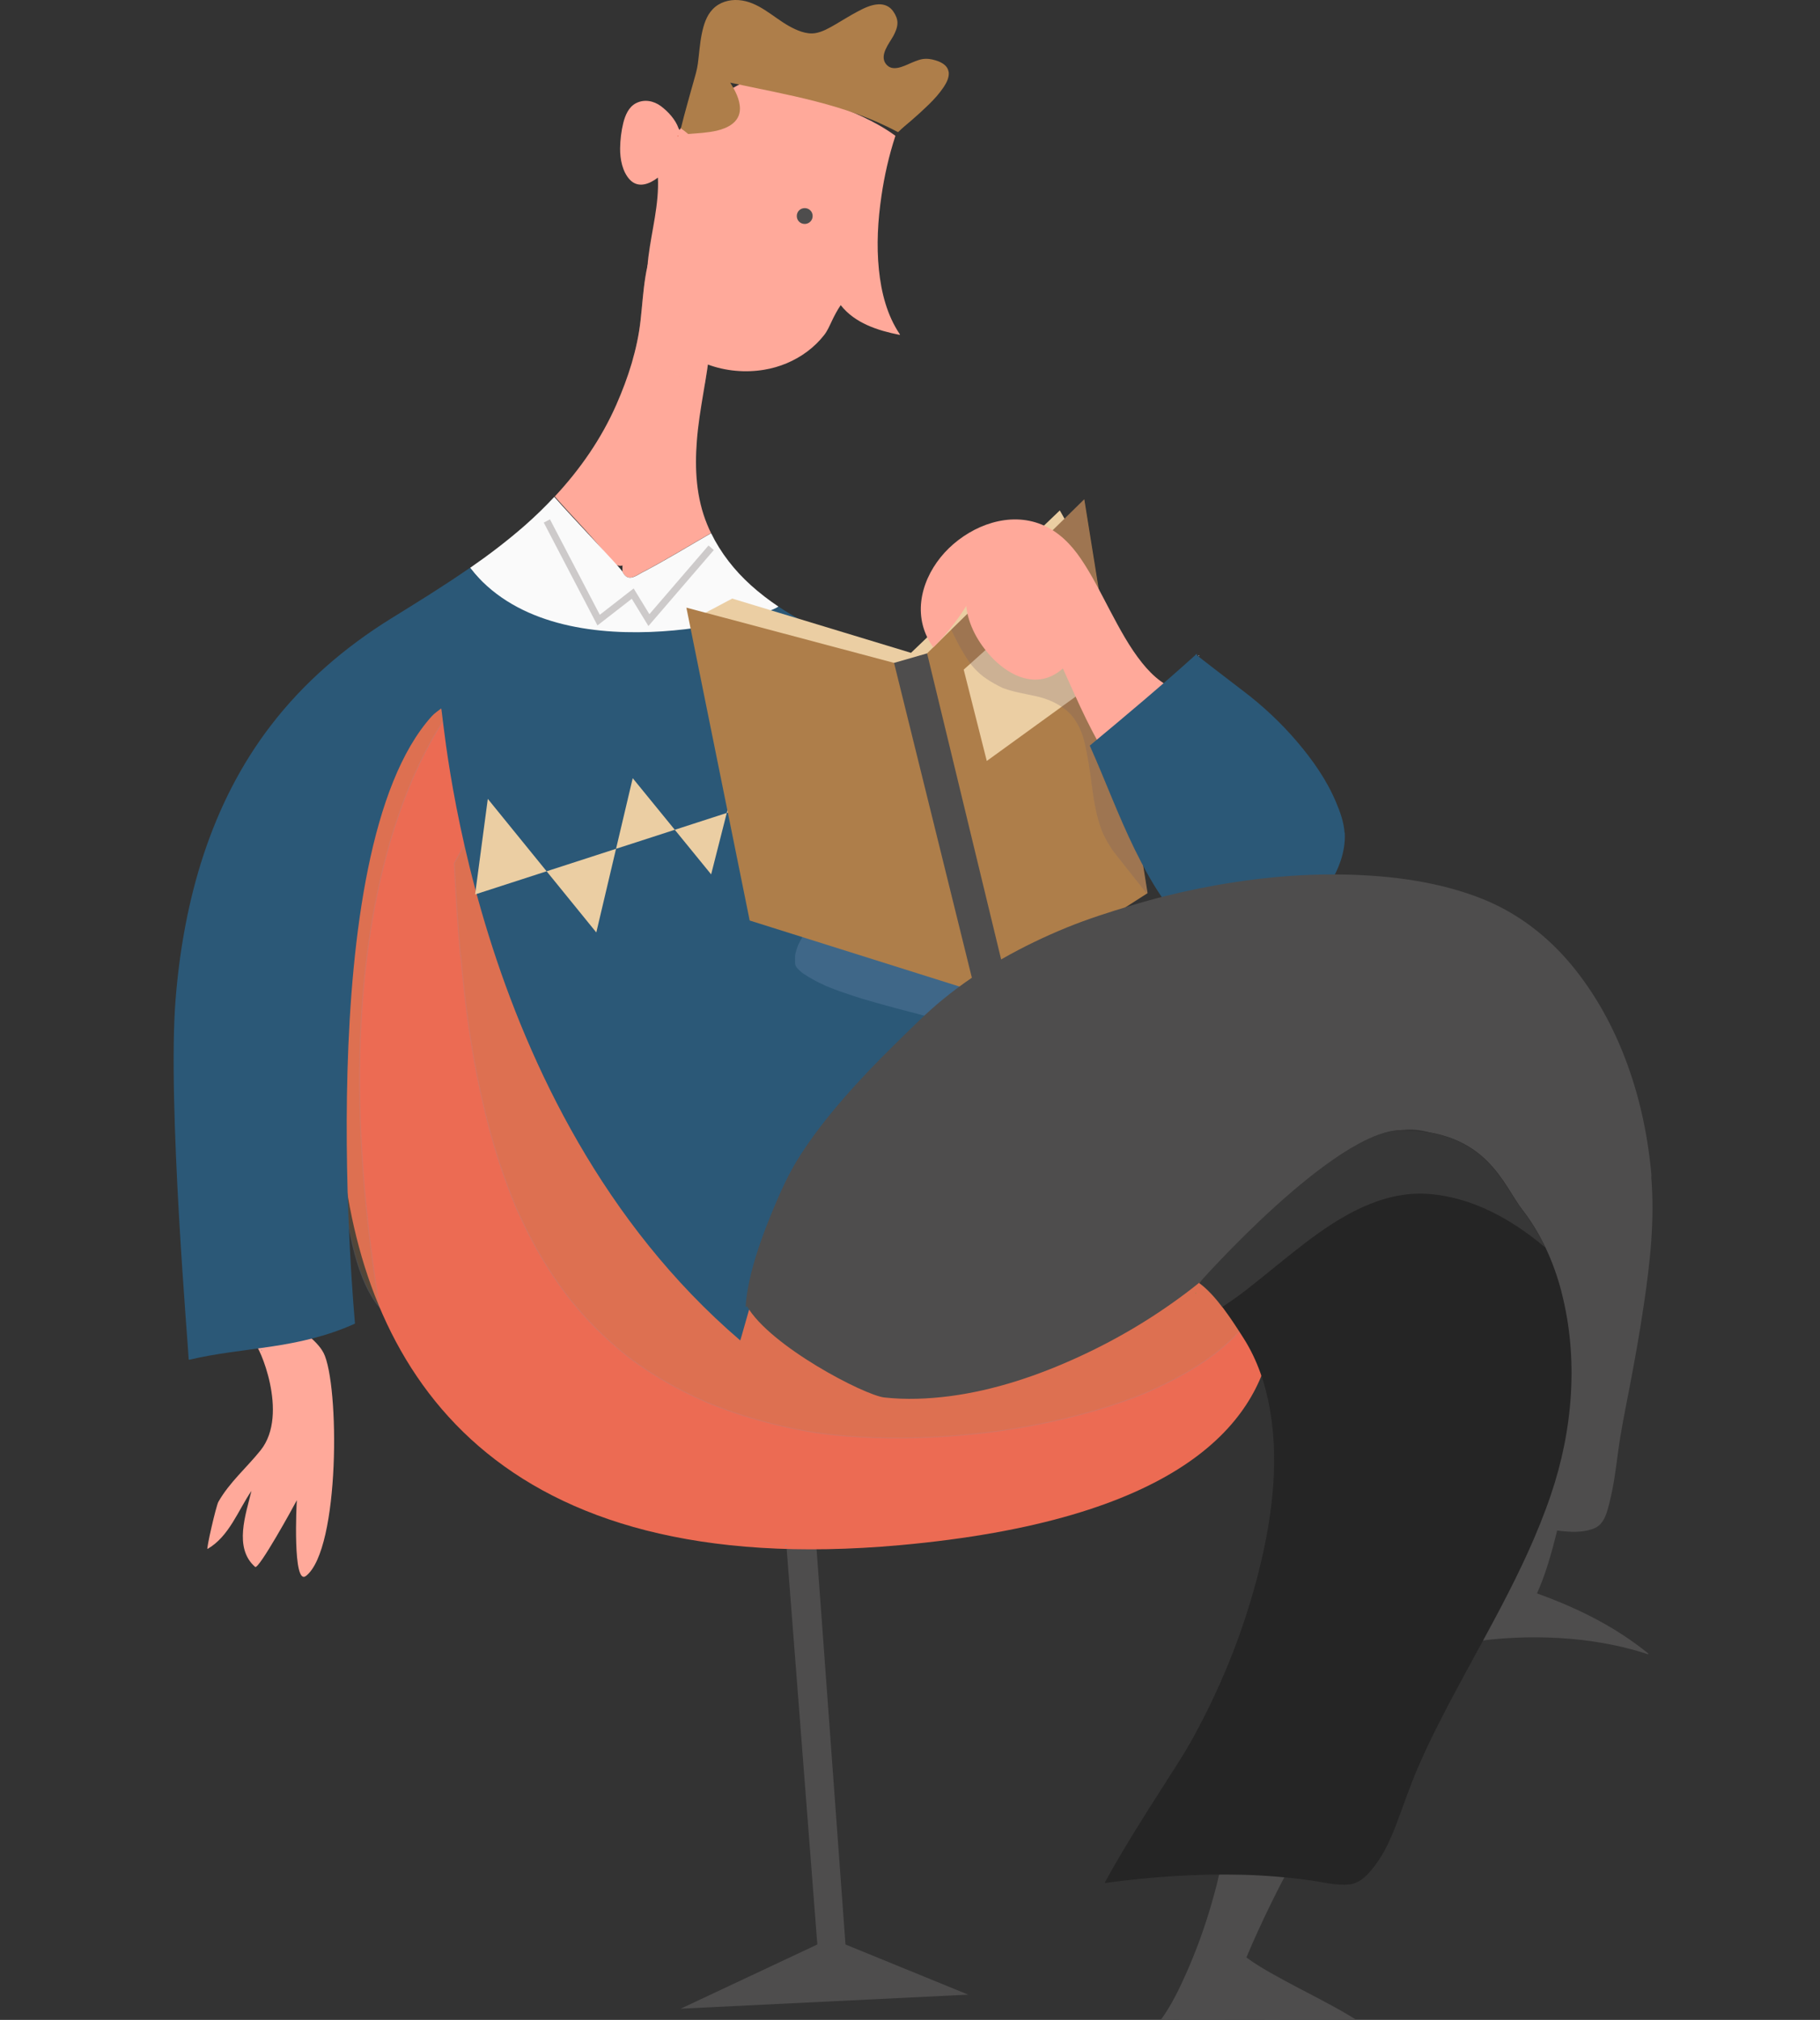 <svg width="283" height="314" viewBox="0 0 283 314" fill="none" xmlns="http://www.w3.org/2000/svg">
<rect x="0" y="0" width="283" height="314" fill="#333333" stroke="none"/>
<g clip-path="url(#clip0_2206_918)">
<path d="M122.118 238.134L127.089 302.28L105.84 312.259L150.559 310.076L131.467 302.28L126.776 238.134H122.118Z" fill="#4E4D4D"/>
<path d="M50.307 210.311C48.397 206.552 38.407 201.202 39.641 208.965C40.151 208.883 45.056 219.766 40.53 225.445C38.374 228.137 35.691 230.418 33.963 233.455C33.584 234.128 32.037 240.923 32.267 240.792C35.642 238.839 37.008 234.817 39.098 231.764C38.258 235.326 36.283 240.628 39.674 243.582C40.217 244.058 45.731 234.062 46.159 233.209C46.11 233.652 45.468 246.668 47.591 244.978C52.891 240.792 52.792 215.186 50.307 210.295V210.311Z" fill="#FFA99A"/>
<path d="M256.291 257.041C251.156 252.856 245.214 249.934 238.993 247.702C241.05 243.122 242.021 238.198 243.256 233.356C244.457 233.651 245.642 233.979 246.827 234.275C246.926 234.291 246.959 234.16 246.877 234.127C245.675 233.832 244.49 233.503 243.305 233.208C243.371 232.929 243.453 232.65 243.519 232.371C243.519 232.387 243.552 232.404 243.568 232.404C243.667 232.404 243.667 232.256 243.568 232.256C243.568 232.256 243.568 232.256 243.552 232.256C243.585 232.125 243.618 232.01 243.651 231.878C243.684 231.78 243.519 231.747 243.502 231.846C243.387 232.289 243.272 232.732 243.157 233.175C242.136 232.929 241.099 232.716 240.063 232.568C238.96 232.42 237.857 232.354 236.754 232.453C236.26 232.486 235.767 232.568 235.273 232.683C235.075 232.732 235.108 232.716 235.042 232.912C234.927 233.257 234.829 233.602 234.713 233.947C233.199 238.871 231.849 243.844 230.434 248.801C229.825 250.935 229.183 253.069 228.525 255.186C228.508 255.252 228.558 255.285 228.623 255.285C233.15 254.579 237.758 254.382 242.317 254.628C246.86 254.891 251.386 255.613 255.732 256.992C255.896 257.041 256.061 257.107 256.225 257.156C256.291 257.189 256.357 257.074 256.308 257.025L256.291 257.041Z" fill="#4E4D4D"/>
<path d="M180.498 313.998C182.177 311.7 183.428 309.074 184.58 306.464C186.028 303.182 187.246 299.8 188.267 296.353C189.106 293.481 189.913 290.494 190.16 287.473C194.06 287.293 197.961 286.882 201.763 287.966C198.866 293.268 196.167 298.684 193.83 304.248C193.83 304.281 193.846 304.314 193.879 304.347C197.961 307.367 206.026 310.88 210.849 313.966C201.319 313.966 181.173 313.834 180.498 313.966V313.998Z" fill="#4E4D4D"/>
<path d="M67.737 108.479C58.059 111.631 14.673 251.478 139.927 240.202C225.218 232.52 191.559 182.047 191.559 182.047C191.559 182.047 77.415 105.344 67.737 108.479Z" fill="#EC6B53"/>
<g style="mix-blend-mode:multiply" opacity="0.25">
<path d="M71.654 148.563C71.934 151.747 72.28 154.931 72.691 158.099C72.691 158.198 72.724 158.313 72.724 158.362C72.757 158.559 72.774 158.74 72.806 158.936C72.856 159.314 72.922 159.692 72.971 160.069C73.086 160.824 73.202 161.596 73.317 162.351C73.58 163.926 73.844 165.486 74.156 167.045C75.358 173.135 76.938 179.159 79.16 184.969C79.44 185.708 79.736 186.43 80.032 187.169C80.032 187.169 80.032 187.185 80.032 187.201C80.098 187.333 80.147 187.48 80.213 187.628C80.361 187.956 80.509 188.285 80.657 188.613C81.283 189.975 81.925 191.321 82.633 192.651C84.032 195.277 85.579 197.805 87.323 200.218C87.57 200.546 87.817 200.891 88.064 201.219C88.13 201.301 88.196 201.4 88.262 201.482C88.295 201.531 88.328 201.58 88.36 201.613C88.805 202.171 89.249 202.729 89.71 203.271C90.681 204.403 91.685 205.503 92.755 206.554C93.825 207.62 94.944 208.655 96.096 209.623C96.425 209.902 96.755 210.165 97.084 210.444C97.199 210.526 97.643 210.887 97.742 210.969C98.252 211.363 98.763 211.74 99.289 212.101C101.939 213.956 104.737 215.581 107.651 216.96C108.424 217.338 109.214 217.682 110.004 218.027C110.054 218.043 110.086 218.06 110.119 218.076C110.317 218.158 110.498 218.24 110.695 218.306C111.09 218.454 111.469 218.618 111.864 218.766C113.543 219.406 115.255 219.98 116.966 220.473C120.11 221.392 123.303 222.147 126.529 222.656C126.858 222.705 127.204 222.754 127.533 222.803C127.648 222.803 127.764 222.836 127.879 222.853C128.455 222.918 129.031 223 129.607 223.05C130.957 223.197 132.29 223.296 133.64 223.378C139.713 223.723 145.803 223.509 151.843 222.869C152.683 222.787 153.506 222.689 154.345 222.574C154.51 222.557 154.674 222.524 154.855 222.508C154.872 222.508 154.888 222.508 154.905 222.508C155.283 222.459 155.678 222.393 156.057 222.344C157.67 222.098 159.283 221.835 160.879 221.523C164.056 220.916 167.216 220.161 170.31 219.258C171.825 218.815 173.339 218.322 174.82 217.797C175.577 217.535 176.335 217.239 177.092 216.944C177.437 216.812 177.783 216.665 178.112 216.533C178.112 216.533 178.145 216.517 178.178 216.5C178.31 216.435 178.458 216.386 178.589 216.32C181.272 215.138 183.906 213.792 186.375 212.2C186.984 211.806 187.593 211.396 188.185 210.969C188.432 210.788 188.679 210.608 188.926 210.427C189.041 210.329 189.173 210.23 189.288 210.132C190.325 209.295 191.312 208.408 192.25 207.44C192.711 206.947 193.172 206.455 193.6 205.946C193.715 205.798 193.847 205.651 193.962 205.503C194.061 205.372 194.291 205.076 194.357 204.978C195.098 203.944 195.74 202.877 196.316 201.761C196.645 201.104 197.238 200.677 197.896 200.464C196.925 190.222 191.493 182.064 191.493 182.064C191.493 182.064 111.699 128.439 79.884 112.698C78.962 117.376 77.037 121.939 74.913 126.207C73.564 128.899 72.115 131.542 70.65 134.184C70.881 138.993 71.177 143.803 71.605 148.596L71.654 148.563Z" fill="#AE7E4A"/>
<path d="M71.654 148.563C71.934 151.747 72.28 154.931 72.691 158.099C72.691 158.198 72.724 158.313 72.724 158.362C72.757 158.559 72.774 158.74 72.806 158.936C72.856 159.314 72.922 159.692 72.971 160.069C73.086 160.824 73.202 161.596 73.317 162.351C73.58 163.926 73.844 165.486 74.156 167.045C75.358 173.135 76.938 179.159 79.16 184.969C79.44 185.708 79.736 186.43 80.032 187.169C80.032 187.169 80.032 187.185 80.032 187.201C80.098 187.333 80.147 187.48 80.213 187.628C80.361 187.956 80.509 188.285 80.657 188.613C81.283 189.975 81.925 191.321 82.633 192.651C84.032 195.277 85.579 197.805 87.323 200.218C87.57 200.546 87.817 200.891 88.064 201.219C88.13 201.301 88.196 201.4 88.262 201.482C88.295 201.531 88.328 201.58 88.36 201.613C88.805 202.171 89.249 202.729 89.71 203.271C90.681 204.403 91.685 205.503 92.755 206.554C93.825 207.62 94.944 208.655 96.096 209.623C96.425 209.902 96.755 210.165 97.084 210.444C97.199 210.526 97.643 210.887 97.742 210.969C98.252 211.363 98.763 211.74 99.289 212.101C101.939 213.956 104.737 215.581 107.651 216.96C108.424 217.338 109.214 217.682 110.004 218.027C110.054 218.043 110.086 218.06 110.119 218.076C110.317 218.158 110.498 218.24 110.695 218.306C111.09 218.454 111.469 218.618 111.864 218.766C113.543 219.406 115.255 219.98 116.966 220.473C120.11 221.392 123.303 222.147 126.529 222.656C126.858 222.705 127.204 222.754 127.533 222.803C127.648 222.803 127.764 222.836 127.879 222.853C128.455 222.918 129.031 223 129.607 223.05C130.957 223.197 132.29 223.296 133.64 223.378C139.713 223.723 145.803 223.509 151.843 222.869C152.683 222.787 153.506 222.689 154.345 222.574C154.51 222.557 154.674 222.524 154.855 222.508C154.872 222.508 154.888 222.508 154.905 222.508C155.283 222.459 155.678 222.393 156.057 222.344C157.67 222.098 159.283 221.835 160.879 221.523C164.056 220.916 167.216 220.161 170.31 219.258C171.825 218.815 173.339 218.322 174.82 217.797C175.577 217.535 176.335 217.239 177.092 216.944C177.437 216.812 177.783 216.665 178.112 216.533C178.112 216.533 178.145 216.517 178.178 216.5C178.31 216.435 178.458 216.386 178.589 216.32C181.272 215.138 183.906 213.792 186.375 212.2C186.984 211.806 187.593 211.396 188.185 210.969C188.432 210.788 188.679 210.608 188.926 210.427C189.041 210.329 189.173 210.23 189.288 210.132C190.325 209.295 191.312 208.408 192.25 207.44C192.711 206.947 193.172 206.455 193.6 205.946C193.715 205.798 193.847 205.651 193.962 205.503C194.061 205.372 194.291 205.076 194.357 204.978C195.098 203.944 195.74 202.877 196.316 201.761C196.645 201.104 197.238 200.677 197.896 200.464C196.925 190.222 191.493 182.064 191.493 182.064C191.493 182.064 111.699 128.439 79.884 112.698C78.962 117.376 77.037 121.939 74.913 126.207C73.564 128.899 72.115 131.542 70.65 134.184C70.881 138.993 71.177 143.803 71.605 148.596L71.654 148.563Z" stroke="#918F8F" stroke-width="0.148" stroke-miterlimit="10"/>
</g>
<g style="mix-blend-mode:multiply" opacity="0.25">
<path d="M71.324 108.775C68.032 107.396 68.79 108.102 67.736 108.479C55.721 112.681 46.125 187.923 58.996 203.172C47.64 133.872 71.291 109.021 71.324 108.791V108.775Z" fill="#AE7E4A"/>
<path d="M71.324 108.775C68.032 107.396 68.79 108.102 67.736 108.479C55.721 112.681 46.125 187.923 58.996 203.172C47.64 133.872 71.291 109.021 71.324 108.791V108.775Z" stroke="#918F8F" stroke-width="0.148" stroke-miterlimit="10"/>
</g>
<path d="M96.787 87.945V88.881C97.561 90.44 98.663 89.652 99.75 89.029C103.453 87.108 106.909 84.958 110.563 82.873C110.349 82.43 110.135 81.971 109.954 81.511C108.259 77.391 108.012 72.943 108.358 68.528C108.736 63.587 109.954 58.761 110.415 53.837C110.563 52.31 110.711 50.718 110.415 49.192C110.168 47.944 109.724 46.73 109.246 45.564C108.275 43.119 107.09 40.657 105.51 38.539C105.247 38.178 104.605 37.357 103.996 37.045C103.864 36.832 103.716 36.619 103.469 36.504C103.206 36.372 102.893 36.405 102.597 36.438C102.597 36.422 102.564 36.405 102.531 36.405C102.531 36.405 102.531 36.422 102.515 36.438C102.482 36.438 102.465 36.438 102.432 36.438C102.35 36.438 102.367 36.553 102.432 36.586C100.161 40.607 100.112 45.351 99.601 49.832C99.108 54.313 97.659 58.761 95.849 62.881C93.512 68.199 90.203 72.959 86.269 77.178C88.985 80.313 91.882 83.152 94.532 86.501C94.993 87.125 95.618 88.208 96.869 87.896L96.787 87.945Z" fill="#FFA99A"/>
<g style="mix-blend-mode:multiply" opacity="0.25">
<path d="M98.383 55.675C98.877 55.938 99.37 56.184 99.864 56.431C100.095 56.545 100.341 56.66 100.572 56.759C100.621 56.775 100.671 56.792 100.704 56.808C100.736 56.808 100.786 56.841 100.852 56.857C101.28 57.022 101.708 57.169 102.135 57.3C104.193 57.924 106.234 58.597 108.308 59.221C108.736 59.352 109.18 59.484 109.624 59.599C109.937 57.694 110.233 55.774 110.414 53.854C110.563 52.327 110.711 50.735 110.414 49.208C110.168 47.961 109.723 46.746 109.246 45.581C108.275 43.135 107.09 40.673 105.51 38.556C105.246 38.195 104.604 37.374 103.995 37.062C103.864 36.849 103.716 36.635 103.469 36.52C103.205 36.389 102.893 36.422 102.596 36.455C102.596 36.438 102.563 36.422 102.531 36.422C102.531 36.422 102.531 36.438 102.514 36.455C102.481 36.455 102.465 36.455 102.432 36.455C102.349 36.455 102.366 36.57 102.432 36.602C100.16 40.624 100.111 45.367 99.601 49.849C99.387 51.785 98.992 53.722 98.465 55.626L98.383 55.675Z" fill="#FFA99A"/>
</g>
<path d="M120.998 94.33C120.998 94.33 121.031 94.314 121.047 94.297C119.549 93.296 118.117 92.196 116.768 90.982C114.216 88.684 112.077 85.959 110.579 82.89C106.942 84.974 103.469 87.124 99.765 89.045C98.679 89.669 97.576 90.44 96.803 88.897C96.803 88.585 88.902 80.362 86.187 77.243C84.755 78.786 83.224 80.263 81.644 81.659C78.928 84.039 76.064 86.222 73.102 88.273C88.672 108.495 118.66 96.07 121.014 94.347L120.998 94.33Z" fill="#FAFAFA"/>
<path d="M40.662 209.819C40.563 209.819 40.563 209.968 40.662 209.968C40.761 209.968 40.761 209.819 40.662 209.819Z" fill="#918F8F"/>
<path d="M186.406 101.848C186.307 101.848 186.307 102.012 186.406 102.012C186.505 102.012 186.505 101.848 186.406 101.848Z" fill="#918F8F"/>
<path d="M115.172 203.271C115.073 203.271 115.073 203.419 115.172 203.419C115.271 203.419 115.271 203.271 115.172 203.271Z" fill="#4E4D4D"/>
<path d="M185.93 200.939C185.831 200.939 185.831 201.104 185.93 201.104C186.028 201.104 186.028 200.939 185.93 200.939Z" fill="#AE7E4A"/>
<path d="M122.199 240.186C122.1 240.186 122.1 240.35 122.199 240.35C122.298 240.35 122.298 240.186 122.199 240.186Z" fill="#918F8F"/>
<path d="M228.574 234.111C228.475 234.111 228.475 234.26 228.574 234.26C228.673 234.26 228.673 234.111 228.574 234.111Z" fill="#4E4D4D"/>
<path d="M223.9 235.047C223.801 235.047 223.801 235.195 223.9 235.195C223.999 235.195 223.999 235.047 223.9 235.047Z" fill="#4E4D4D"/>
<path d="M142.79 124.401C140.338 117.196 138.33 109.612 138.675 101.931C138.675 101.898 138.659 101.865 138.626 101.849C132.503 100.174 126.364 97.844 121.048 94.298C121.048 94.298 121.015 94.315 120.998 94.331C118.661 96.038 86.171 105.082 73.086 88.258C69.07 91.048 64.889 93.625 60.725 96.202C53.664 100.585 47.245 106.1 42.176 112.698C32.728 124.943 28.547 140.011 27.313 155.227C25.98 171.493 29.337 210.066 29.337 211.297C29.337 211.346 29.387 211.379 29.436 211.379C37.929 209.36 46.192 209.82 55.195 205.766C55.244 205.749 48.068 132.494 67.128 111.352C67.555 110.876 68.099 110.532 68.593 110.138C68.955 109.859 72.51 171.92 115.106 208.375C115.155 208.425 119.237 193.242 122.282 185.199C125.541 176.598 153.522 152.831 153.966 151.222C154.378 149.728 143.564 126.667 142.79 124.401Z" fill="#2B5877"/>
<g style="mix-blend-mode:multiply" opacity="0.25">
<path d="M145.227 130.031C145.046 130.13 144.881 130.228 144.7 130.327C142.132 131.738 139.614 133.183 137.145 134.758C135.796 135.612 134.479 136.498 133.179 137.434C132.817 137.697 132.454 137.959 132.092 138.222C131.977 138.304 131.862 138.402 131.747 138.484C131.714 138.517 131.664 138.55 131.648 138.567C131.055 139.026 130.479 139.502 129.92 139.995C128.8 140.963 127.714 141.981 126.727 143.08C126.463 143.376 126.216 143.671 125.953 143.967C125.887 144.032 125.838 144.114 125.772 144.18C125.756 144.213 125.723 144.229 125.706 144.262C125.344 144.771 124.998 145.28 124.686 145.822C124.521 146.117 124.34 146.429 124.192 146.741C124.159 146.806 124.126 146.888 124.093 146.954C123.896 147.463 123.731 147.988 123.632 148.53C123.632 148.563 123.632 148.595 123.632 148.628C123.632 148.694 123.632 148.743 123.632 148.792C123.632 149.055 123.616 149.318 123.632 149.58C123.632 149.646 123.632 149.728 123.632 149.794C123.649 149.892 123.665 149.991 123.698 150.073C123.748 150.171 123.813 150.286 123.846 150.352C123.846 150.368 123.879 150.385 123.879 150.401C124.143 150.713 124.439 150.992 124.752 151.238C124.85 151.304 124.949 151.369 125.048 151.435C125.278 151.583 125.509 151.731 125.739 151.878C126.249 152.174 126.776 152.469 127.303 152.732C127.632 152.896 127.978 153.044 128.307 153.208C128.438 153.273 128.554 153.323 128.685 153.372C129.327 153.635 129.969 153.881 130.611 154.111C132.043 154.619 133.508 155.095 134.973 155.522C137.886 156.376 140.832 157.131 143.778 157.902C144.667 158.132 145.572 158.362 146.478 158.608C150.708 154.636 153.802 151.731 153.95 151.205C154.246 150.122 148.617 137.631 145.227 130.031Z" fill="#7B95BB"/>
</g>
<path d="M73.875 139.043L75.85 124.188L92.721 144.952L98.383 120.971L110.579 135.924L115.961 114.75L128.338 128.144L130.215 111.319L143.201 116.605" fill="#EBCEA3"/>
<path d="M109.707 95.25L113.855 93.05L141.654 101.487L164.796 79.345L166.573 82.48L144.238 107.216L109.707 98.303V95.25Z" fill="#EBCEA3"/>
<path d="M141.885 103.801L139.021 103.046L106.729 94.462L116.571 143.097L153.604 154.751L157.258 152.403L178.441 138.845L168.598 77.621L144.157 101.569L141.885 103.801Z" fill="#AE7E4A"/>
<path d="M165.241 90.276L149.852 104.097L153.44 118.295L168.286 107.544L165.241 90.276Z" fill="#EBCEA3"/>
<g style="mix-blend-mode:multiply" opacity="0.25">
<path d="M149.571 101.077C149.983 101.815 150.427 102.538 150.938 103.227C150.954 103.26 150.987 103.276 151.02 103.325C151.135 103.457 151.25 103.604 151.365 103.736C151.612 104.015 151.859 104.277 152.139 104.524C152.32 104.688 152.501 104.868 152.699 105.016C152.764 105.065 152.929 105.197 152.995 105.246C153.291 105.459 153.587 105.656 153.9 105.853C154.345 106.132 154.805 106.395 155.266 106.625C155.48 106.723 155.678 106.838 155.892 106.937C155.941 106.969 155.99 106.986 156.023 106.986C157.636 107.577 159.299 107.839 160.961 108.2C162.689 108.578 164.269 109.202 165.668 110.301C167.166 111.467 168.137 113.371 168.582 115.193C169.125 117.409 169.454 119.657 169.75 121.922C169.75 122.005 169.816 122.431 169.833 122.579C169.849 122.727 169.882 122.891 169.898 123.039C169.964 123.515 170.03 123.974 170.112 124.434C170.277 125.369 170.458 126.305 170.705 127.208C170.853 127.749 171.018 128.291 171.215 128.816C171.265 128.964 171.33 129.112 171.38 129.276C171.413 129.358 171.544 129.653 171.577 129.719C172.038 130.671 172.581 131.607 173.207 132.46C173.256 132.526 173.289 132.575 173.322 132.608C173.404 132.707 173.487 132.821 173.569 132.92C173.733 133.117 173.898 133.33 174.063 133.544C174.392 133.97 174.737 134.381 175.067 134.807C175.758 135.677 176.433 136.547 177.124 137.417C177.519 137.91 177.914 138.419 178.309 138.911L178.408 138.845L168.565 77.621L147.893 97.876C148.419 98.959 148.946 100.043 149.538 101.077H149.571Z" fill="#705D69"/>
</g>
<path d="M156.682 153.323L144.157 101.569L139.021 103.047L152.057 155.785L156.682 153.323Z" fill="#4E4D4D"/>
<path d="M185.403 105.64C184.975 106.264 184.563 106.904 184.135 107.527C184.135 107.511 184.119 107.478 184.086 107.478C181.387 107.019 179.264 105.131 177.601 103.063C175.61 100.584 174.095 97.728 172.614 94.938C171.166 92.197 169.8 89.406 168.055 86.846C166.508 84.564 164.533 82.578 161.932 81.528C156.928 79.509 151.25 81.642 147.547 85.221C143.893 88.766 141.835 94.232 144.173 99.058C144.436 99.583 144.732 100.092 145.078 100.568C145.111 100.617 145.16 100.617 145.193 100.568C147.102 98.647 148.814 96.514 150.246 94.199C150.542 97.154 152.139 99.961 154.147 102.111C156.056 104.163 158.871 106.001 161.817 105.591C163.134 105.41 164.286 104.786 165.273 103.916C167.66 109.152 169.882 114.52 173.207 119.247C173.223 119.28 173.272 119.296 173.305 119.28C176.054 117.77 178.292 115.455 180.251 113.059C182.16 110.728 183.839 108.2 185.518 105.689C185.567 105.607 185.436 105.525 185.386 105.607L185.403 105.64Z" fill="#FFA99A"/>
<path opacity="0.55" d="M85.035 80.986L93.084 96.399L98.383 92.279L100.902 96.399L110.58 85.156" stroke="#A8A2A2" stroke-width="1.087" stroke-miterlimit="10"/>
<path d="M105.642 21.534C105.544 21.534 105.544 21.699 105.642 21.699C105.741 21.699 105.741 21.534 105.642 21.534Z" fill="#FAFAFA"/>
<path d="M105.873 21.765C105.774 21.765 105.774 21.929 105.873 21.929C105.972 21.929 105.972 21.765 105.873 21.765Z" fill="#FAFAFA"/>
<path d="M139.909 51.95C137.918 48.995 137.029 45.45 136.667 41.937C136.272 38.113 136.502 34.239 137.062 30.447C137.523 27.296 138.231 24.177 139.218 21.157C139.218 21.124 139.218 21.091 139.185 21.075C136.025 18.777 132.305 17.267 128.668 15.905C126.841 15.232 124.981 14.591 123.121 14C121.442 13.459 119.731 12.769 117.969 12.589C115.517 12.326 113.674 13.886 111.731 15.117C109.509 16.528 107.205 18.055 105.658 20.205C105.609 20.123 105.559 20.024 105.51 19.942C105.032 18.58 103.897 17.349 102.761 16.495C101.625 15.658 100.161 15.379 98.877 16.052C97.741 16.643 97.214 17.94 96.918 19.105C96.605 20.369 96.441 21.748 96.424 23.061C96.408 24.719 96.77 26.689 97.939 27.936C99.239 29.315 101.016 28.609 102.3 27.608C102.498 31.793 101.329 35.831 100.819 39.951C100.325 43.923 100.885 47.977 103.156 51.359C106.514 56.381 112.999 58.45 118.809 57.481C121.228 57.087 123.549 56.119 125.508 54.658C126.495 53.919 127.384 53.066 128.141 52.097C128.651 51.457 128.981 50.669 129.326 49.947C129.738 49.077 130.182 48.224 130.725 47.436C132.931 50.243 136.469 51.375 139.844 52.048C139.909 52.048 139.975 51.999 139.926 51.933L139.909 51.95Z" fill="#FFA99A"/>
<path d="M105.412 21.075C105.313 21.075 105.313 21.223 105.412 21.223C105.511 21.223 105.511 21.075 105.412 21.075Z" fill="#EC6B53"/>
<path d="M147.498 11.161C147.383 10.324 146.659 9.831 145.918 9.536C145.309 9.306 144.618 9.125 143.959 9.142C143.219 9.142 142.511 9.437 141.836 9.716C140.602 10.225 138.742 11.309 137.721 9.897C136.75 8.551 138.265 6.745 138.907 5.596C139.236 4.973 139.532 4.316 139.548 3.594C139.565 2.97 139.285 2.346 138.939 1.838C138.413 1.017 137.557 0.623 136.586 0.672C135.467 0.722 134.38 1.247 133.393 1.772C132.191 2.396 131.056 3.134 129.887 3.807C128.916 4.365 127.879 4.973 126.76 5.153C125.377 5.383 123.83 4.694 122.661 4.037C120.127 2.609 117.921 0.245 114.86 0.016C113.378 -0.099 111.864 0.344 110.827 1.427C109.823 2.461 109.395 3.922 109.115 5.301C108.803 6.828 108.72 8.387 108.507 9.93C108.375 10.915 108.079 11.85 107.815 12.802C107.486 13.984 107.14 15.149 106.828 16.331C106.482 17.546 106.169 18.761 105.873 19.975C106.268 20.221 106.647 20.517 107.009 20.829C108.49 20.714 109.971 20.648 111.436 20.32C113.197 19.91 115.024 18.974 115.057 16.939C115.074 15.478 114.3 14.05 113.543 12.851C122.398 14.755 131.516 16.167 139.581 20.517C139.614 20.533 139.647 20.517 139.68 20.517C140.306 19.893 140.997 19.335 141.672 18.761C142.61 17.956 143.532 17.119 144.42 16.249C145.26 15.428 146.066 14.542 146.725 13.557C147.185 12.868 147.63 12.014 147.515 11.161H147.498Z" fill="#AE7E4A"/>
<path d="M126.363 33.583C126.363 34.256 125.82 34.814 125.129 34.814C124.438 34.814 123.895 34.272 123.895 33.583C123.895 32.893 124.438 32.352 125.129 32.352C125.82 32.352 126.363 32.893 126.363 33.583Z" fill="#4E4D4D"/>
<path d="M209.07 129.456C208.971 127.848 208.395 126.239 207.77 124.762C206.321 121.282 204.116 118.147 201.68 115.291C199.161 112.336 196.298 109.661 193.203 107.33C192.282 106.624 186.225 101.996 186.093 101.831C186.208 101.717 186.109 101.602 185.994 101.717C185.928 101.651 185.879 101.815 185.879 101.831C180.53 106.657 175.016 111.286 169.486 115.882C169.453 115.898 169.453 115.947 169.486 115.98C171.872 121.331 173.88 126.814 176.464 132.082C177.88 134.955 179.41 137.778 181.287 140.372C182.801 142.473 184.562 144.508 186.834 145.821C189.121 147.151 191.804 147.216 194.339 146.609C197.548 145.854 200.495 144.048 202.931 141.865C205.367 139.682 207.407 136.925 208.461 133.822C208.938 132.411 209.185 130.917 209.103 129.44L209.07 129.456Z" fill="#2B5877"/>
<path d="M256.803 182.901C255.832 171.181 251.931 159.15 244.36 150.007C240.673 145.559 236.015 141.964 230.649 139.798C223.934 137.089 216.494 136.121 209.285 135.957C201.648 135.776 193.978 136.613 186.489 138.107C182.901 138.829 179.346 139.716 175.84 140.783C172.466 141.8 169.108 142.867 165.849 144.197C159.035 146.987 152.402 150.631 146.691 155.293C144.025 157.459 141.589 159.954 139.136 162.351C136.371 165.059 133.688 167.849 131.154 170.771C128.701 173.594 126.38 176.549 124.356 179.717C122.644 182.392 121.377 185.232 120.159 188.153C118.859 191.289 117.674 194.489 116.834 197.788C116.406 199.512 116.061 201.301 115.945 203.09C115.995 203.156 116.044 203.205 116.093 203.271C116.093 203.172 116.093 203.074 116.11 202.975C119.649 209.245 134.462 216.911 137.49 217.239C140.864 217.617 144.288 217.469 147.662 217.042C154.69 216.123 161.504 213.809 167.907 210.854C174.079 208.014 179.955 204.469 185.321 200.316C189.847 196.804 193.846 192.733 197.945 188.761C202.092 184.723 206.405 180.57 211.556 177.796C213.746 176.614 216.149 175.744 218.65 175.613C221.136 175.482 223.539 176.253 225.596 177.616C228.427 179.487 230.517 182.359 232.229 185.232C234.369 188.843 235.867 192.881 236.887 196.935C240.195 209.869 238.056 223.509 234.105 236.033C234.105 236.082 234.105 236.115 234.155 236.132C236.245 236.952 238.533 237.379 240.739 237.724C242.977 238.068 245.709 238.479 247.882 237.592C249.511 236.936 249.923 234.966 250.301 233.44C250.943 230.863 251.272 228.22 251.618 225.594C252.046 222.426 252.688 219.307 253.297 216.156C254.153 211.708 254.959 207.243 255.618 202.745C256.605 196.131 257.313 189.549 256.753 182.868L256.803 182.901Z" fill="#4E4D4D"/>
<path d="M242.795 200.791C241.61 196.245 239.635 191.813 236.738 188.087C233.726 184.229 231.224 175.711 217.958 175.678C207.523 175.645 186.472 199.445 186.472 199.445C189.072 201.3 191.64 205.321 193.368 208.03C195.524 211.411 196.808 215.268 197.483 219.191C198.997 227.989 197.631 237.165 195.36 245.7C193.088 254.235 189.714 262.524 185.451 270.255C184.036 272.832 182.406 275.262 180.826 277.74C177.715 282.615 174.605 287.506 171.823 292.595C171.79 292.66 171.839 292.71 171.905 292.71C179.032 291.741 186.225 291.249 193.417 291.446C196.89 291.544 200.363 291.84 203.803 292.316C205.712 292.578 207.753 293.136 209.712 292.956C211.193 292.825 212.263 291.856 213.185 290.773C214.962 288.688 216.082 286.292 217.053 283.748C218.188 280.809 219.176 277.806 220.427 274.9C221.612 272.126 222.945 269.402 224.328 266.726C230.138 255.417 237.018 244.535 241.132 232.437C244.572 222.343 245.494 211.198 242.795 200.824V200.791Z" fill="#252525"/>
<g style="mix-blend-mode:multiply" opacity="0.45">
<path d="M190.06 203.154C190.06 203.154 190.192 203.072 190.258 203.039C190.999 202.547 191.739 202.038 192.463 201.513C192.809 201.266 193.138 201.02 193.467 200.758C193.632 200.626 193.797 200.511 193.978 200.38C193.994 200.38 194.011 200.347 194.027 200.331C196.99 198.016 199.854 195.587 202.833 193.306C208.281 189.136 214.782 185.131 221.942 185.591C228.822 186.034 235.06 189.53 240.277 193.929C239.29 191.861 238.105 189.908 236.706 188.102C233.694 184.245 231.192 175.726 217.926 175.693C207.491 175.661 186.439 199.461 186.439 199.461C187.674 200.347 188.908 201.71 190.044 203.187L190.06 203.154Z" fill="#4E4D4D"/>
</g>
</g>
<defs>
<clipPath id="clip0_2206_918">
<rect width="283" height="314" fill="white"/>
</clipPath>
</defs>
</svg>
